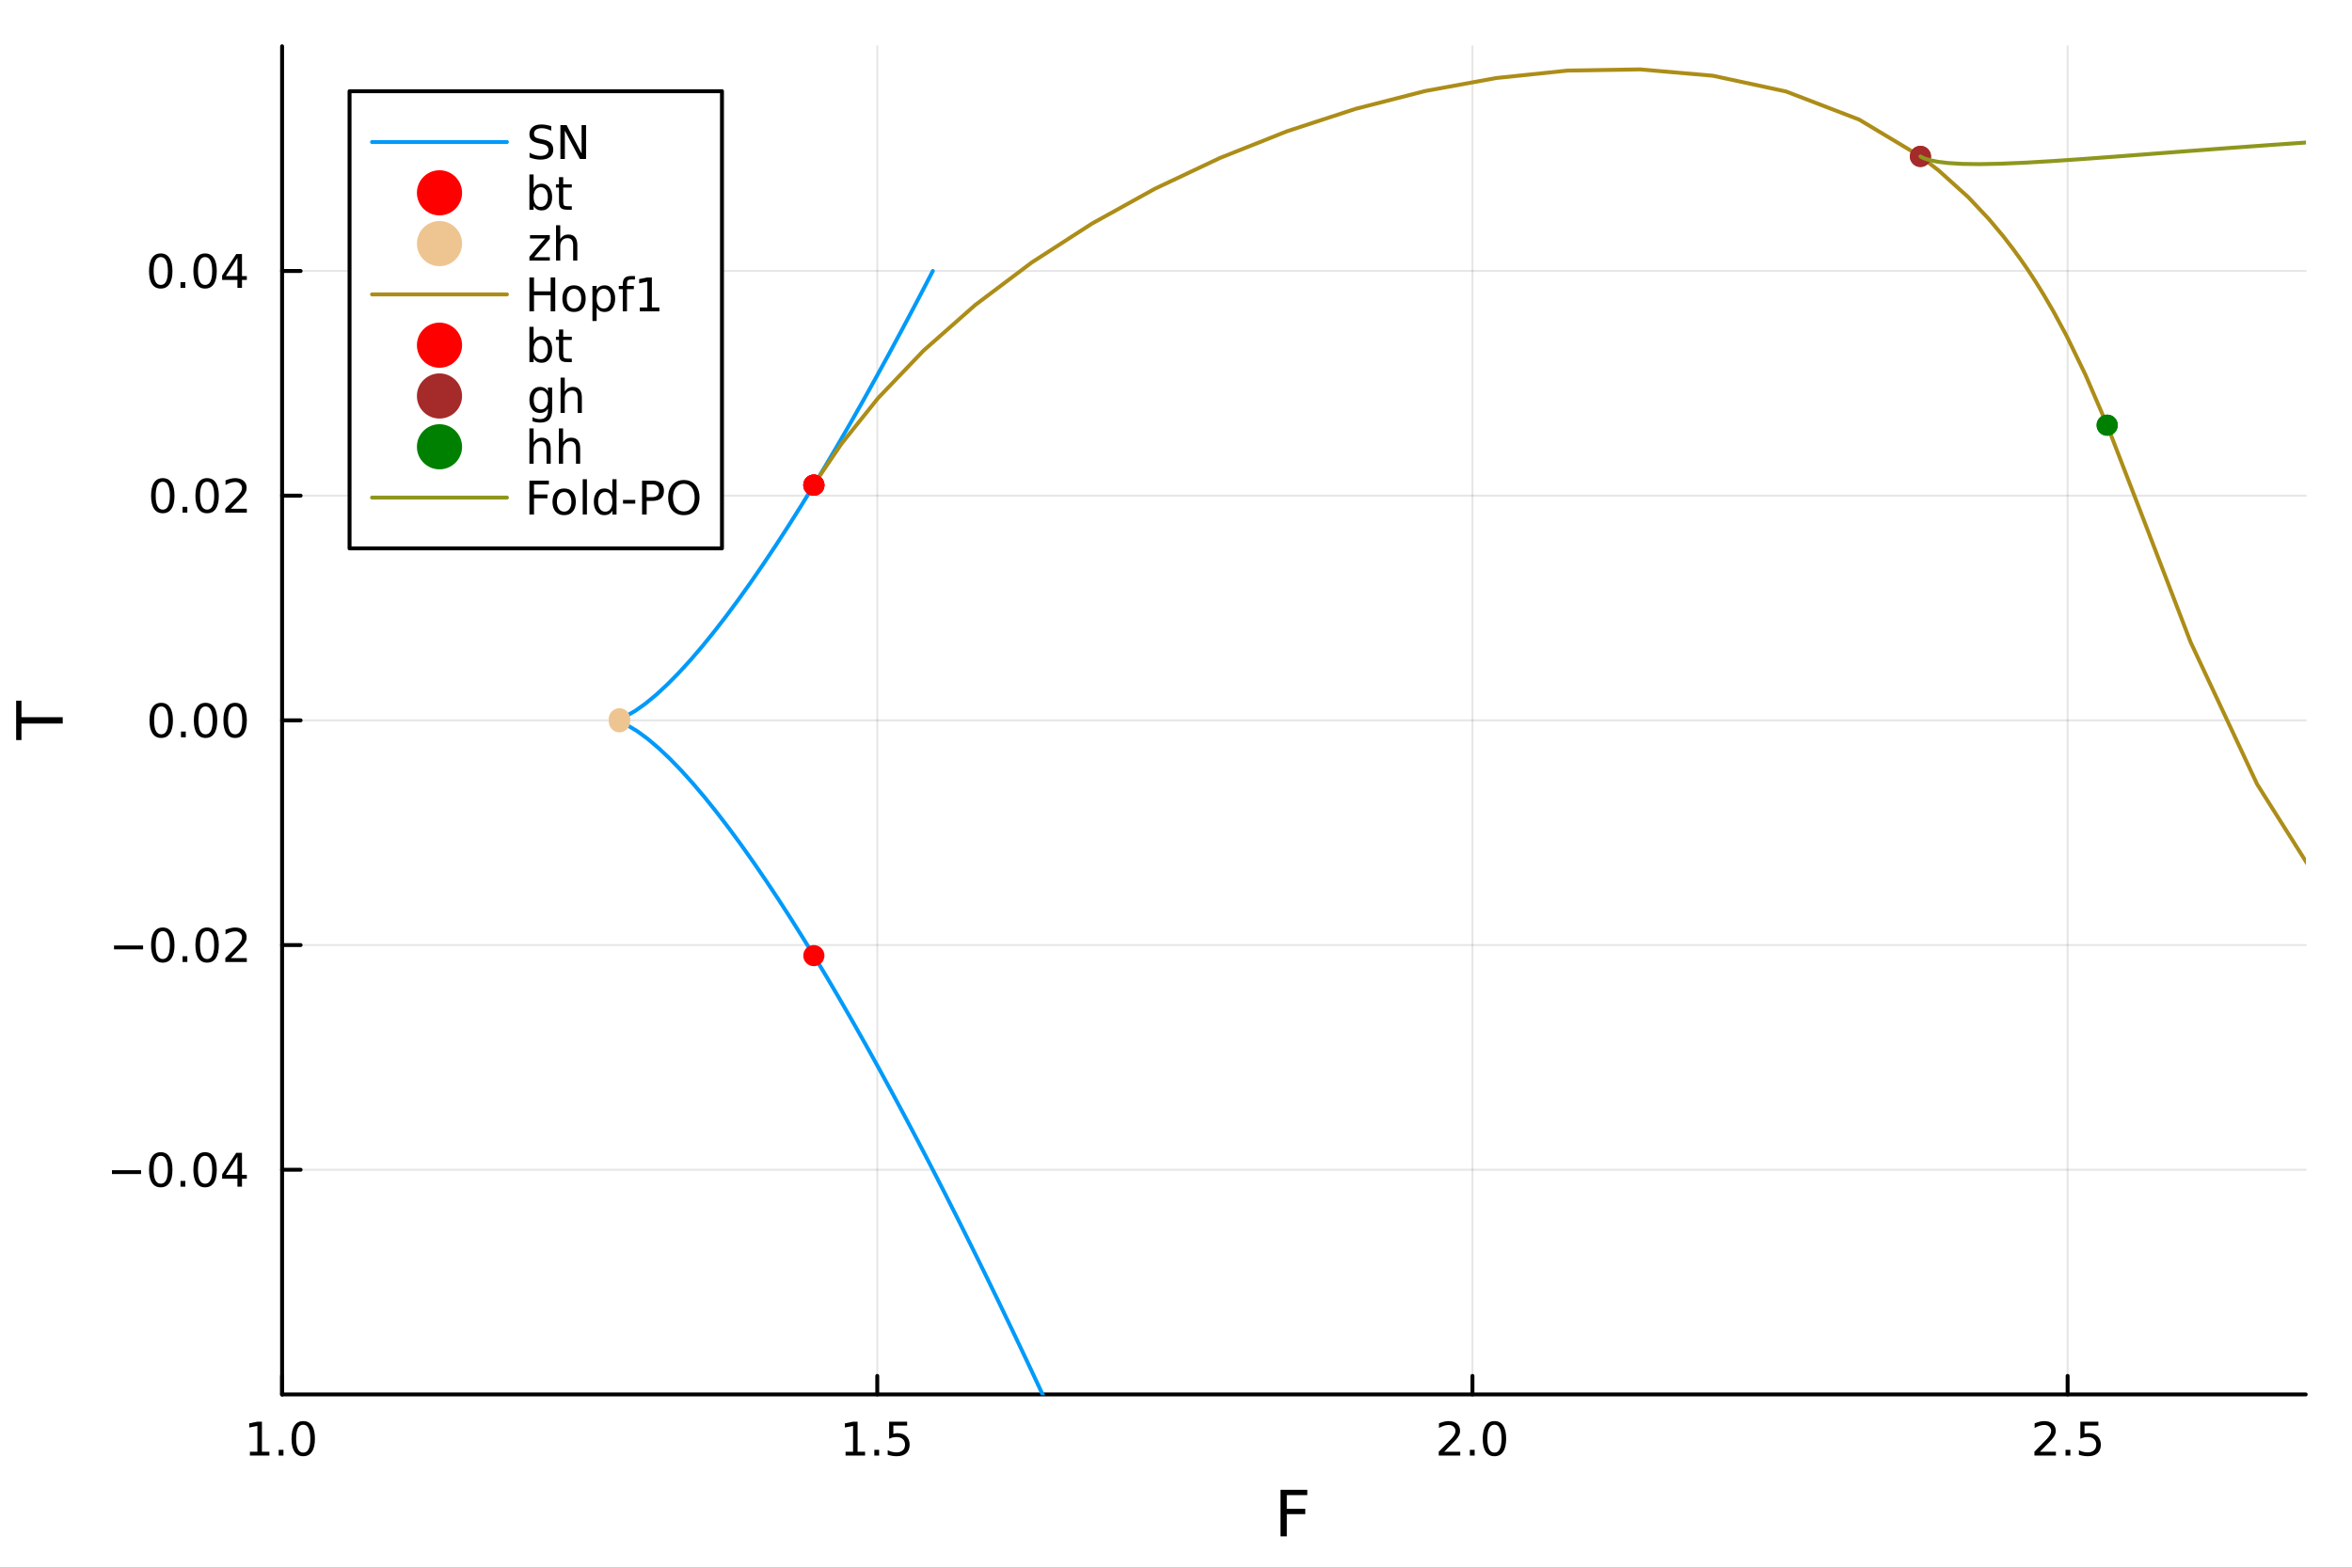 <?xml version="1.0" encoding="utf-8"?>
<svg xmlns="http://www.w3.org/2000/svg" xmlns:xlink="http://www.w3.org/1999/xlink" width="600" height="400" viewBox="0 0 2400 1600">
<rect x="0" y="0" width="2400" height="1600" fill="#333333" stroke="none"/>
<defs>
  <clipPath id="clip250">
    <rect x="0" y="0" width="2400" height="1600"/>
  </clipPath>
</defs>
<path clip-path="url(#clip250)" d="M0 1600 L2400 1600 L2400 0 L0 0  Z" fill="#ffffff" fill-rule="evenodd" fill-opacity="1"/>
<defs>
  <clipPath id="clip251">
    <rect x="480" y="0" width="1681" height="1600"/>
  </clipPath>
</defs>
<path clip-path="url(#clip250)" d="M287.852 1423.18 L2352.76 1423.18 L2352.76 47.244 L287.852 47.244  Z" fill="#ffffff" fill-rule="evenodd" fill-opacity="1"/>
<defs>
  <clipPath id="clip252">
    <rect x="287" y="47" width="2066" height="1377"/>
  </clipPath>
</defs>
<polyline clip-path="url(#clip252)" style="stroke:#000000; stroke-linecap:round; stroke-linejoin:round; stroke-width:2; stroke-opacity:0.1; fill:none" points="287.852,1423.18 287.852,47.244 "/>
<polyline clip-path="url(#clip252)" style="stroke:#000000; stroke-linecap:round; stroke-linejoin:round; stroke-width:2; stroke-opacity:0.1; fill:none" points="895.177,1423.18 895.177,47.244 "/>
<polyline clip-path="url(#clip252)" style="stroke:#000000; stroke-linecap:round; stroke-linejoin:round; stroke-width:2; stroke-opacity:0.1; fill:none" points="1502.5,1423.18 1502.5,47.244 "/>
<polyline clip-path="url(#clip252)" style="stroke:#000000; stroke-linecap:round; stroke-linejoin:round; stroke-width:2; stroke-opacity:0.1; fill:none" points="2109.83,1423.18 2109.83,47.244 "/>
<polyline clip-path="url(#clip252)" style="stroke:#000000; stroke-linecap:round; stroke-linejoin:round; stroke-width:2; stroke-opacity:0.1; fill:none" points="287.852,1193.86 2352.76,1193.86 "/>
<polyline clip-path="url(#clip252)" style="stroke:#000000; stroke-linecap:round; stroke-linejoin:round; stroke-width:2; stroke-opacity:0.1; fill:none" points="287.852,964.535 2352.76,964.535 "/>
<polyline clip-path="url(#clip252)" style="stroke:#000000; stroke-linecap:round; stroke-linejoin:round; stroke-width:2; stroke-opacity:0.1; fill:none" points="287.852,735.212 2352.76,735.212 "/>
<polyline clip-path="url(#clip252)" style="stroke:#000000; stroke-linecap:round; stroke-linejoin:round; stroke-width:2; stroke-opacity:0.1; fill:none" points="287.852,505.889 2352.76,505.889 "/>
<polyline clip-path="url(#clip252)" style="stroke:#000000; stroke-linecap:round; stroke-linejoin:round; stroke-width:2; stroke-opacity:0.1; fill:none" points="287.852,276.567 2352.76,276.567 "/>
<polyline clip-path="url(#clip250)" style="stroke:#000000; stroke-linecap:round; stroke-linejoin:round; stroke-width:4; stroke-opacity:1; fill:none" points="287.852,1423.18 2352.76,1423.18 "/>
<polyline clip-path="url(#clip250)" style="stroke:#000000; stroke-linecap:round; stroke-linejoin:round; stroke-width:4; stroke-opacity:1; fill:none" points="287.852,1423.18 287.852,1404.28 "/>
<polyline clip-path="url(#clip250)" style="stroke:#000000; stroke-linecap:round; stroke-linejoin:round; stroke-width:4; stroke-opacity:1; fill:none" points="895.177,1423.18 895.177,1404.28 "/>
<polyline clip-path="url(#clip250)" style="stroke:#000000; stroke-linecap:round; stroke-linejoin:round; stroke-width:4; stroke-opacity:1; fill:none" points="1502.5,1423.18 1502.5,1404.28 "/>
<polyline clip-path="url(#clip250)" style="stroke:#000000; stroke-linecap:round; stroke-linejoin:round; stroke-width:4; stroke-opacity:1; fill:none" points="2109.83,1423.18 2109.83,1404.28 "/>
<path clip-path="url(#clip250)" d="M255.005 1481.64 L262.644 1481.64 L262.644 1455.28 L254.334 1456.95 L254.334 1452.69 L262.598 1451.02 L267.273 1451.02 L267.273 1481.64 L274.912 1481.64 L274.912 1485.58 L255.005 1485.58 L255.005 1481.64 Z" fill="#000000" fill-rule="nonzero" fill-opacity="1" /><path clip-path="url(#clip250)" d="M284.357 1479.7 L289.241 1479.7 L289.241 1485.58 L284.357 1485.58 L284.357 1479.7 Z" fill="#000000" fill-rule="nonzero" fill-opacity="1" /><path clip-path="url(#clip250)" d="M309.426 1454.1 Q305.815 1454.1 303.986 1457.66 Q302.181 1461.2 302.181 1468.33 Q302.181 1475.44 303.986 1479.01 Q305.815 1482.55 309.426 1482.55 Q313.06 1482.55 314.866 1479.01 Q316.694 1475.44 316.694 1468.33 Q316.694 1461.2 314.866 1457.66 Q313.06 1454.1 309.426 1454.1 M309.426 1450.39 Q315.236 1450.39 318.292 1455 Q321.37 1459.58 321.37 1468.33 Q321.37 1477.06 318.292 1481.67 Q315.236 1486.25 309.426 1486.25 Q303.616 1486.25 300.537 1481.67 Q297.482 1477.06 297.482 1468.33 Q297.482 1459.58 300.537 1455 Q303.616 1450.39 309.426 1450.39 Z" fill="#000000" fill-rule="nonzero" fill-opacity="1" /><path clip-path="url(#clip250)" d="M862.827 1481.64 L870.466 1481.64 L870.466 1455.28 L862.156 1456.95 L862.156 1452.69 L870.42 1451.02 L875.096 1451.02 L875.096 1481.64 L882.735 1481.64 L882.735 1485.58 L862.827 1485.58 L862.827 1481.64 Z" fill="#000000" fill-rule="nonzero" fill-opacity="1" /><path clip-path="url(#clip250)" d="M892.179 1479.7 L897.063 1479.7 L897.063 1485.58 L892.179 1485.58 L892.179 1479.7 Z" fill="#000000" fill-rule="nonzero" fill-opacity="1" /><path clip-path="url(#clip250)" d="M907.295 1451.02 L925.651 1451.02 L925.651 1454.96 L911.577 1454.96 L911.577 1463.43 Q912.596 1463.08 913.614 1462.92 Q914.633 1462.73 915.651 1462.73 Q921.438 1462.73 924.818 1465.9 Q928.197 1469.08 928.197 1474.49 Q928.197 1480.07 924.725 1483.17 Q921.253 1486.25 914.934 1486.25 Q912.758 1486.25 910.489 1485.88 Q908.244 1485.51 905.836 1484.77 L905.836 1480.07 Q907.92 1481.2 910.142 1481.76 Q912.364 1482.32 914.841 1482.32 Q918.846 1482.32 921.183 1480.21 Q923.521 1478.1 923.521 1474.49 Q923.521 1470.88 921.183 1468.77 Q918.846 1466.67 914.841 1466.67 Q912.966 1466.67 911.091 1467.08 Q909.239 1467.5 907.295 1468.38 L907.295 1451.02 Z" fill="#000000" fill-rule="nonzero" fill-opacity="1" /><path clip-path="url(#clip250)" d="M1473.74 1481.64 L1490.06 1481.64 L1490.06 1485.58 L1468.11 1485.58 L1468.11 1481.64 Q1470.78 1478.89 1475.36 1474.26 Q1479.97 1469.61 1481.15 1468.27 Q1483.39 1465.74 1484.27 1464.01 Q1485.18 1462.25 1485.18 1460.56 Q1485.18 1457.8 1483.23 1456.07 Q1481.31 1454.33 1478.21 1454.33 Q1476.01 1454.33 1473.55 1455.09 Q1471.12 1455.86 1468.35 1457.41 L1468.35 1452.69 Q1471.17 1451.55 1473.62 1450.97 Q1476.08 1450.39 1478.11 1450.39 Q1483.49 1450.39 1486.68 1453.08 Q1489.87 1455.77 1489.87 1460.26 Q1489.87 1462.39 1489.06 1464.31 Q1488.28 1466.2 1486.17 1468.8 Q1485.59 1469.47 1482.49 1472.69 Q1479.39 1475.88 1473.74 1481.64 Z" fill="#000000" fill-rule="nonzero" fill-opacity="1" /><path clip-path="url(#clip250)" d="M1499.87 1479.7 L1504.76 1479.7 L1504.76 1485.58 L1499.87 1485.58 L1499.87 1479.7 Z" fill="#000000" fill-rule="nonzero" fill-opacity="1" /><path clip-path="url(#clip250)" d="M1524.94 1454.1 Q1521.33 1454.1 1519.5 1457.66 Q1517.7 1461.2 1517.7 1468.33 Q1517.7 1475.44 1519.5 1479.01 Q1521.33 1482.55 1524.94 1482.55 Q1528.58 1482.55 1530.38 1479.01 Q1532.21 1475.44 1532.21 1468.33 Q1532.21 1461.2 1530.38 1457.66 Q1528.58 1454.1 1524.94 1454.1 M1524.94 1450.39 Q1530.75 1450.39 1533.81 1455 Q1536.89 1459.58 1536.89 1468.33 Q1536.89 1477.06 1533.81 1481.67 Q1530.75 1486.25 1524.94 1486.25 Q1519.13 1486.25 1516.05 1481.67 Q1513 1477.06 1513 1468.33 Q1513 1459.58 1516.05 1455 Q1519.13 1450.39 1524.94 1450.39 Z" fill="#000000" fill-rule="nonzero" fill-opacity="1" /><path clip-path="url(#clip250)" d="M2081.56 1481.64 L2097.88 1481.64 L2097.88 1485.58 L2075.94 1485.58 L2075.94 1481.64 Q2078.6 1478.89 2083.18 1474.26 Q2087.79 1469.61 2088.97 1468.27 Q2091.22 1465.74 2092.09 1464.01 Q2093 1462.25 2093 1460.56 Q2093 1457.8 2091.05 1456.07 Q2089.13 1454.33 2086.03 1454.33 Q2083.83 1454.33 2081.38 1455.09 Q2078.95 1455.86 2076.17 1457.41 L2076.17 1452.69 Q2078.99 1451.55 2081.45 1450.97 Q2083.9 1450.39 2085.94 1450.39 Q2091.31 1450.39 2094.5 1453.08 Q2097.7 1455.77 2097.7 1460.26 Q2097.7 1462.39 2096.89 1464.31 Q2096.1 1466.2 2093.99 1468.8 Q2093.41 1469.47 2090.31 1472.69 Q2087.21 1475.88 2081.56 1481.64 Z" fill="#000000" fill-rule="nonzero" fill-opacity="1" /><path clip-path="url(#clip250)" d="M2107.7 1479.7 L2112.58 1479.7 L2112.58 1485.58 L2107.7 1485.58 L2107.7 1479.7 Z" fill="#000000" fill-rule="nonzero" fill-opacity="1" /><path clip-path="url(#clip250)" d="M2122.81 1451.02 L2141.17 1451.02 L2141.17 1454.96 L2127.09 1454.96 L2127.09 1463.43 Q2128.11 1463.08 2129.13 1462.92 Q2130.15 1462.73 2131.17 1462.73 Q2136.96 1462.73 2140.34 1465.9 Q2143.71 1469.08 2143.71 1474.49 Q2143.71 1480.07 2140.24 1483.17 Q2136.77 1486.25 2130.45 1486.25 Q2128.28 1486.25 2126.01 1485.88 Q2123.76 1485.51 2121.35 1484.77 L2121.35 1480.07 Q2123.44 1481.2 2125.66 1481.76 Q2127.88 1482.32 2130.36 1482.32 Q2134.36 1482.32 2136.7 1480.21 Q2139.04 1478.1 2139.04 1474.49 Q2139.04 1470.88 2136.7 1468.77 Q2134.36 1466.67 2130.36 1466.67 Q2128.48 1466.67 2126.61 1467.08 Q2124.76 1467.5 2122.81 1468.38 L2122.81 1451.02 Z" fill="#000000" fill-rule="nonzero" fill-opacity="1" /><path clip-path="url(#clip250)" d="M1306.65 1520.52 L1333.96 1520.52 L1333.96 1525.93 L1313.08 1525.93 L1313.08 1539.94 L1331.92 1539.94 L1331.92 1545.35 L1313.08 1545.35 L1313.08 1568.04 L1306.65 1568.04 L1306.65 1520.52 Z" fill="#000000" fill-rule="nonzero" fill-opacity="1" /><polyline clip-path="url(#clip250)" style="stroke:#000000; stroke-linecap:round; stroke-linejoin:round; stroke-width:4; stroke-opacity:1; fill:none" points="287.852,1423.18 287.852,47.244 "/>
<polyline clip-path="url(#clip250)" style="stroke:#000000; stroke-linecap:round; stroke-linejoin:round; stroke-width:4; stroke-opacity:1; fill:none" points="287.852,1193.86 306.75,1193.86 "/>
<polyline clip-path="url(#clip250)" style="stroke:#000000; stroke-linecap:round; stroke-linejoin:round; stroke-width:4; stroke-opacity:1; fill:none" points="287.852,964.535 306.75,964.535 "/>
<polyline clip-path="url(#clip250)" style="stroke:#000000; stroke-linecap:round; stroke-linejoin:round; stroke-width:4; stroke-opacity:1; fill:none" points="287.852,735.212 306.75,735.212 "/>
<polyline clip-path="url(#clip250)" style="stroke:#000000; stroke-linecap:round; stroke-linejoin:round; stroke-width:4; stroke-opacity:1; fill:none" points="287.852,505.889 306.75,505.889 "/>
<polyline clip-path="url(#clip250)" style="stroke:#000000; stroke-linecap:round; stroke-linejoin:round; stroke-width:4; stroke-opacity:1; fill:none" points="287.852,276.567 306.75,276.567 "/>
<path clip-path="url(#clip250)" d="M114.26 1194.31 L143.936 1194.31 L143.936 1198.24 L114.26 1198.24 L114.26 1194.31 Z" fill="#000000" fill-rule="nonzero" fill-opacity="1" /><path clip-path="url(#clip250)" d="M164.028 1179.66 Q160.417 1179.66 158.589 1183.22 Q156.783 1186.76 156.783 1193.89 Q156.783 1201 158.589 1204.56 Q160.417 1208.1 164.028 1208.1 Q167.663 1208.1 169.468 1204.56 Q171.297 1201 171.297 1193.89 Q171.297 1186.76 169.468 1183.22 Q167.663 1179.66 164.028 1179.66 M164.028 1175.95 Q169.839 1175.95 172.894 1180.56 Q175.973 1185.14 175.973 1193.89 Q175.973 1202.62 172.894 1207.23 Q169.839 1211.81 164.028 1211.81 Q158.218 1211.81 155.14 1207.23 Q152.084 1202.62 152.084 1193.89 Q152.084 1185.14 155.14 1180.56 Q158.218 1175.95 164.028 1175.95 Z" fill="#000000" fill-rule="nonzero" fill-opacity="1" /><path clip-path="url(#clip250)" d="M184.19 1205.26 L189.075 1205.26 L189.075 1211.14 L184.19 1211.14 L184.19 1205.26 Z" fill="#000000" fill-rule="nonzero" fill-opacity="1" /><path clip-path="url(#clip250)" d="M209.26 1179.66 Q205.649 1179.66 203.82 1183.22 Q202.014 1186.76 202.014 1193.89 Q202.014 1201 203.82 1204.56 Q205.649 1208.1 209.26 1208.1 Q212.894 1208.1 214.699 1204.56 Q216.528 1201 216.528 1193.89 Q216.528 1186.76 214.699 1183.22 Q212.894 1179.66 209.26 1179.66 M209.26 1175.95 Q215.07 1175.95 218.125 1180.56 Q221.204 1185.14 221.204 1193.89 Q221.204 1202.62 218.125 1207.23 Q215.07 1211.81 209.26 1211.81 Q203.449 1211.81 200.371 1207.23 Q197.315 1202.62 197.315 1193.89 Q197.315 1185.14 200.371 1180.56 Q203.449 1175.95 209.26 1175.95 Z" fill="#000000" fill-rule="nonzero" fill-opacity="1" /><path clip-path="url(#clip250)" d="M242.269 1180.65 L230.463 1199.1 L242.269 1199.1 L242.269 1180.65 M241.042 1176.58 L246.921 1176.58 L246.921 1199.1 L251.852 1199.1 L251.852 1202.99 L246.921 1202.99 L246.921 1211.14 L242.269 1211.14 L242.269 1202.99 L226.667 1202.99 L226.667 1198.48 L241.042 1176.58 Z" fill="#000000" fill-rule="nonzero" fill-opacity="1" /><path clip-path="url(#clip250)" d="M116.343 964.986 L146.019 964.986 L146.019 968.921 L116.343 968.921 L116.343 964.986 Z" fill="#000000" fill-rule="nonzero" fill-opacity="1" /><path clip-path="url(#clip250)" d="M166.112 950.333 Q162.501 950.333 160.672 953.898 Q158.866 957.44 158.866 964.569 Q158.866 971.676 160.672 975.241 Q162.501 978.782 166.112 978.782 Q169.746 978.782 171.552 975.241 Q173.38 971.676 173.38 964.569 Q173.38 957.44 171.552 953.898 Q169.746 950.333 166.112 950.333 M166.112 946.63 Q171.922 946.63 174.977 951.236 Q178.056 955.819 178.056 964.569 Q178.056 973.296 174.977 977.903 Q171.922 982.486 166.112 982.486 Q160.302 982.486 157.223 977.903 Q154.167 973.296 154.167 964.569 Q154.167 955.819 157.223 951.236 Q160.302 946.63 166.112 946.63 Z" fill="#000000" fill-rule="nonzero" fill-opacity="1" /><path clip-path="url(#clip250)" d="M186.274 975.935 L191.158 975.935 L191.158 981.815 L186.274 981.815 L186.274 975.935 Z" fill="#000000" fill-rule="nonzero" fill-opacity="1" /><path clip-path="url(#clip250)" d="M211.343 950.333 Q207.732 950.333 205.903 953.898 Q204.098 957.44 204.098 964.569 Q204.098 971.676 205.903 975.241 Q207.732 978.782 211.343 978.782 Q214.977 978.782 216.783 975.241 Q218.611 971.676 218.611 964.569 Q218.611 957.44 216.783 953.898 Q214.977 950.333 211.343 950.333 M211.343 946.63 Q217.153 946.63 220.209 951.236 Q223.287 955.819 223.287 964.569 Q223.287 973.296 220.209 977.903 Q217.153 982.486 211.343 982.486 Q205.533 982.486 202.454 977.903 Q199.399 973.296 199.399 964.569 Q199.399 955.819 202.454 951.236 Q205.533 946.63 211.343 946.63 Z" fill="#000000" fill-rule="nonzero" fill-opacity="1" /><path clip-path="url(#clip250)" d="M235.533 977.879 L251.852 977.879 L251.852 981.815 L229.908 981.815 L229.908 977.879 Q232.57 975.125 237.153 970.495 Q241.759 965.842 242.94 964.5 Q245.185 961.977 246.065 960.241 Q246.968 958.481 246.968 956.792 Q246.968 954.037 245.023 952.301 Q243.102 950.565 240 950.565 Q237.801 950.565 235.347 951.329 Q232.917 952.093 230.139 953.643 L230.139 948.921 Q232.963 947.787 235.417 947.208 Q237.871 946.63 239.908 946.63 Q245.278 946.63 248.472 949.315 Q251.667 952 251.667 956.491 Q251.667 958.62 250.857 960.542 Q250.07 962.44 247.963 965.032 Q247.384 965.704 244.283 968.921 Q241.181 972.116 235.533 977.879 Z" fill="#000000" fill-rule="nonzero" fill-opacity="1" /><path clip-path="url(#clip250)" d="M164.515 721.011 Q160.903 721.011 159.075 724.575 Q157.269 728.117 157.269 735.247 Q157.269 742.353 159.075 745.918 Q160.903 749.46 164.515 749.46 Q168.149 749.46 169.954 745.918 Q171.783 742.353 171.783 735.247 Q171.783 728.117 169.954 724.575 Q168.149 721.011 164.515 721.011 M164.515 717.307 Q170.325 717.307 173.38 721.913 Q176.459 726.497 176.459 735.247 Q176.459 743.973 173.38 748.58 Q170.325 753.163 164.515 753.163 Q158.704 753.163 155.626 748.58 Q152.57 743.973 152.57 735.247 Q152.57 726.497 155.626 721.913 Q158.704 717.307 164.515 717.307 Z" fill="#000000" fill-rule="nonzero" fill-opacity="1" /><path clip-path="url(#clip250)" d="M184.676 746.612 L189.561 746.612 L189.561 752.492 L184.676 752.492 L184.676 746.612 Z" fill="#000000" fill-rule="nonzero" fill-opacity="1" /><path clip-path="url(#clip250)" d="M209.746 721.011 Q206.135 721.011 204.306 724.575 Q202.5 728.117 202.5 735.247 Q202.5 742.353 204.306 745.918 Q206.135 749.46 209.746 749.46 Q213.38 749.46 215.186 745.918 Q217.014 742.353 217.014 735.247 Q217.014 728.117 215.186 724.575 Q213.38 721.011 209.746 721.011 M209.746 717.307 Q215.556 717.307 218.611 721.913 Q221.69 726.497 221.69 735.247 Q221.69 743.973 218.611 748.58 Q215.556 753.163 209.746 753.163 Q203.936 753.163 200.857 748.58 Q197.801 743.973 197.801 735.247 Q197.801 726.497 200.857 721.913 Q203.936 717.307 209.746 717.307 Z" fill="#000000" fill-rule="nonzero" fill-opacity="1" /><path clip-path="url(#clip250)" d="M239.908 721.011 Q236.297 721.011 234.468 724.575 Q232.662 728.117 232.662 735.247 Q232.662 742.353 234.468 745.918 Q236.297 749.46 239.908 749.46 Q243.542 749.46 245.347 745.918 Q247.176 742.353 247.176 735.247 Q247.176 728.117 245.347 724.575 Q243.542 721.011 239.908 721.011 M239.908 717.307 Q245.718 717.307 248.773 721.913 Q251.852 726.497 251.852 735.247 Q251.852 743.973 248.773 748.58 Q245.718 753.163 239.908 753.163 Q234.097 753.163 231.019 748.58 Q227.963 743.973 227.963 735.247 Q227.963 726.497 231.019 721.913 Q234.097 717.307 239.908 717.307 Z" fill="#000000" fill-rule="nonzero" fill-opacity="1" /><path clip-path="url(#clip250)" d="M166.112 491.688 Q162.501 491.688 160.672 495.253 Q158.866 498.794 158.866 505.924 Q158.866 513.031 160.672 516.595 Q162.501 520.137 166.112 520.137 Q169.746 520.137 171.552 516.595 Q173.38 513.031 173.38 505.924 Q173.38 498.794 171.552 495.253 Q169.746 491.688 166.112 491.688 M166.112 487.984 Q171.922 487.984 174.977 492.591 Q178.056 497.174 178.056 505.924 Q178.056 514.651 174.977 519.257 Q171.922 523.841 166.112 523.841 Q160.302 523.841 157.223 519.257 Q154.167 514.651 154.167 505.924 Q154.167 497.174 157.223 492.591 Q160.302 487.984 166.112 487.984 Z" fill="#000000" fill-rule="nonzero" fill-opacity="1" /><path clip-path="url(#clip250)" d="M186.274 517.29 L191.158 517.29 L191.158 523.169 L186.274 523.169 L186.274 517.29 Z" fill="#000000" fill-rule="nonzero" fill-opacity="1" /><path clip-path="url(#clip250)" d="M211.343 491.688 Q207.732 491.688 205.903 495.253 Q204.098 498.794 204.098 505.924 Q204.098 513.031 205.903 516.595 Q207.732 520.137 211.343 520.137 Q214.977 520.137 216.783 516.595 Q218.611 513.031 218.611 505.924 Q218.611 498.794 216.783 495.253 Q214.977 491.688 211.343 491.688 M211.343 487.984 Q217.153 487.984 220.209 492.591 Q223.287 497.174 223.287 505.924 Q223.287 514.651 220.209 519.257 Q217.153 523.841 211.343 523.841 Q205.533 523.841 202.454 519.257 Q199.399 514.651 199.399 505.924 Q199.399 497.174 202.454 492.591 Q205.533 487.984 211.343 487.984 Z" fill="#000000" fill-rule="nonzero" fill-opacity="1" /><path clip-path="url(#clip250)" d="M235.533 519.234 L251.852 519.234 L251.852 523.169 L229.908 523.169 L229.908 519.234 Q232.57 516.48 237.153 511.85 Q241.759 507.197 242.94 505.855 Q245.185 503.331 246.065 501.595 Q246.968 499.836 246.968 498.146 Q246.968 495.392 245.023 493.656 Q243.102 491.92 240 491.92 Q237.801 491.92 235.347 492.683 Q232.917 493.447 230.139 494.998 L230.139 490.276 Q232.963 489.142 235.417 488.563 Q237.871 487.984 239.908 487.984 Q245.278 487.984 248.472 490.67 Q251.667 493.355 251.667 497.845 Q251.667 499.975 250.857 501.896 Q250.07 503.794 247.963 506.387 Q247.384 507.058 244.283 510.276 Q241.181 513.47 235.533 519.234 Z" fill="#000000" fill-rule="nonzero" fill-opacity="1" /><path clip-path="url(#clip250)" d="M164.028 262.365 Q160.417 262.365 158.589 265.93 Q156.783 269.472 156.783 276.601 Q156.783 283.708 158.589 287.273 Q160.417 290.814 164.028 290.814 Q167.663 290.814 169.468 287.273 Q171.297 283.708 171.297 276.601 Q171.297 269.472 169.468 265.93 Q167.663 262.365 164.028 262.365 M164.028 258.662 Q169.839 258.662 172.894 263.268 Q175.973 267.851 175.973 276.601 Q175.973 285.328 172.894 289.935 Q169.839 294.518 164.028 294.518 Q158.218 294.518 155.14 289.935 Q152.084 285.328 152.084 276.601 Q152.084 267.851 155.14 263.268 Q158.218 258.662 164.028 258.662 Z" fill="#000000" fill-rule="nonzero" fill-opacity="1" /><path clip-path="url(#clip250)" d="M184.19 287.967 L189.075 287.967 L189.075 293.847 L184.19 293.847 L184.19 287.967 Z" fill="#000000" fill-rule="nonzero" fill-opacity="1" /><path clip-path="url(#clip250)" d="M209.26 262.365 Q205.649 262.365 203.82 265.93 Q202.014 269.472 202.014 276.601 Q202.014 283.708 203.82 287.273 Q205.649 290.814 209.26 290.814 Q212.894 290.814 214.699 287.273 Q216.528 283.708 216.528 276.601 Q216.528 269.472 214.699 265.93 Q212.894 262.365 209.26 262.365 M209.26 258.662 Q215.07 258.662 218.125 263.268 Q221.204 267.851 221.204 276.601 Q221.204 285.328 218.125 289.935 Q215.07 294.518 209.26 294.518 Q203.449 294.518 200.371 289.935 Q197.315 285.328 197.315 276.601 Q197.315 267.851 200.371 263.268 Q203.449 258.662 209.26 258.662 Z" fill="#000000" fill-rule="nonzero" fill-opacity="1" /><path clip-path="url(#clip250)" d="M242.269 263.361 L230.463 281.81 L242.269 281.81 L242.269 263.361 M241.042 259.287 L246.921 259.287 L246.921 281.81 L251.852 281.81 L251.852 285.699 L246.921 285.699 L246.921 293.847 L242.269 293.847 L242.269 285.699 L226.667 285.699 L226.667 281.185 L241.042 259.287 Z" fill="#000000" fill-rule="nonzero" fill-opacity="1" /><path clip-path="url(#clip250)" d="M16.484 755.312 L16.484 715.112 L21.895 715.112 L21.895 731.981 L64.004 731.981 L64.004 738.443 L21.895 738.443 L21.895 755.312 L16.484 755.312 Z" fill="#000000" fill-rule="nonzero" fill-opacity="1" /><polyline clip-path="url(#clip252)" style="stroke:#009af9; stroke-linecap:round; stroke-linejoin:round; stroke-width:4; stroke-opacity:1; fill:none" points="951.838,276.567 949.134,281.804 945.286,289.228 939.816,299.732 932.039,314.554 920.992,335.386 907.562,360.344 894.174,384.814 880.83,408.778 867.535,432.215 854.293,455.106 841.109,477.428 830.456,495.11 817.393,516.335 804.404,536.919 791.497,556.828 778.68,576.03 765.963,594.486 753.355,612.157 740.869,628.997 728.519,644.953 716.321,659.968 704.298,673.975 692.475,686.896 680.888,698.638 669.591,709.086 658.662,718.099 648.243,725.488 638.613,730.999 632.107,733.761 626.492,735.166 628.043,735.511 632.107,736.663 640.648,740.465 650.57,746.471 661.149,754.271 672.182,763.639 683.557,774.404 695.204,786.431 707.079,799.614 719.146,813.863 731.381,829.104 743.765,845.271 756.281,862.309 768.915,880.167 781.657,898.801 794.496,918.171 807.422,938.241 820.429,958.977 830.456,975.315 843.588,997.156 856.783,1019.59 870.035,1042.58 883.34,1066.12 896.693,1090.18 910.089,1114.75 923.526,1139.79 937,1165.31 950.508,1191.28 964.046,1217.69 977.613,1244.52 991.205,1271.76 1004.82,1299.4 1018.46,1327.43 1032.11,1355.83 1045.79,1384.6 1059.47,1413.72 1073.18,1443.2 1086.89,1473 1100.62,1503.14 1114.35,1533.6 1128.1,1564.38 1141.85,1595.46 1155.61,1626.84 1169.37,1658.51 1183.14,1690.47 1196.91,1722.71 1210.68,1755.23 1224.45,1788.01 1238.23,1821.06 1252,1854.36 1263.28,1881.83 "/>
<circle clip-path="url(#clip252)" cx="830.456" cy="495.11" r="10.8" fill="#ff0000" fill-rule="evenodd" fill-opacity="1" stroke="none"/>
<circle clip-path="url(#clip252)" cx="632.107" cy="733.761" r="10.8" fill="#eec591" fill-rule="evenodd" fill-opacity="1" stroke="none"/>
<circle clip-path="url(#clip252)" cx="632.107" cy="736.663" r="10.8" fill="#eec591" fill-rule="evenodd" fill-opacity="1" stroke="none"/>
<circle clip-path="url(#clip252)" cx="830.456" cy="975.315" r="10.8" fill="#ff0000" fill-rule="evenodd" fill-opacity="1" stroke="none"/>
<circle clip-path="url(#clip252)" cx="830.456" cy="495.11" r="10.8" fill="#ff0000" fill-rule="evenodd" fill-opacity="1" stroke="none"/>
<circle clip-path="url(#clip252)" cx="632.107" cy="733.761" r="10.8" fill="#eec591" fill-rule="evenodd" fill-opacity="1" stroke="none"/>
<polyline clip-path="url(#clip252)" style="stroke:#ac8d18; stroke-linecap:round; stroke-linejoin:round; stroke-width:4; stroke-opacity:1; fill:none" points="830.456,495.109 834.906,487.912 858.709,452.839 896.053,406.237 942.42,357.793 995.252,311.18 1052.9,267.805 1114.24,228.218 1178.46,192.637 1244.98,161.174 1313.37,133.937 1383.27,111.084 1454.43,92.862 1526.64,79.654 1599.71,72.025 1673.48,70.817 1747.79,77.284 1822.45,93.353 1897.18,122.093 1959.65,159.641 1978.16,173.925 2008.52,201.301 2029.6,223.724 2044.25,241.246 2054.45,254.499 2061.56,264.298 2066.53,271.43 2070.01,276.567 2073.48,281.807 2078.39,289.448 2085.33,300.697 2095.12,317.475 2108.83,342.921 2127.9,382.249 2150.18,433.952 2185.6,525.754 2235.31,655.4 2303.15,800.294 2377.06,917.522 2454.24,1011.06 2533.18,1087.52 2613.21,1151.66 2693.93,1206.55 2775.15,1254.27 2856.72,1296.25 2938.56,1333.5 3020.61,1366.8 3102.83,1396.74 3185.19,1423.78 3267.66,1448.31 3350.24,1470.62 3432.9,1490.99 3515.64,1509.62 3598.44,1526.71 3681.31,1542.42 3764.23,1556.89 3847.19,1570.23 3930.21,1582.58 4013.26,1594.01 4096.35,1604.62 4179.47,1614.49 4262.63,1623.68 4345.82,1632.26 4429.03,1640.28 4512.28,1647.8 4595.54,1654.86 4678.83,1661.51 4762.14,1667.78 4845.47,1673.7 4928.83,1679.32 5012.2,1684.64 5095.58,1689.71 5178.99,1694.55 5262.41,1699.17 5345.84,1703.59 5429.29,1707.84 5512.76,1711.93 5596.23,1715.87 5679.72,1719.68 5763.23,1723.36 5846.74,1726.94 5930.26,1730.41 6013.8,1733.8 6097.35,1737.1 6180.9,1740.32 6264.47,1743.48 6348.04,1746.57 6431.63,1749.61 6515.22,1752.59 6598.82,1755.52 6682.43,1758.42 6766.05,1761.27 6849.68,1764.09 6933.31,1766.88 7016.95,1769.63 7100.6,1772.36 7184.25,1775.07 7267.91,1777.75 7351.58,1780.41 7435.25,1783.06 7518.93,1785.69 7602.62,1788.3 7686.31,1790.9 7770,1793.48 7853.7,1796.06 7937.41,1798.62 8021.12,1801.18 8104.84,1803.73 8188.56,1806.27 8272.29,1808.8 8356.02,1811.32 8439.76,1813.84 8523.5,1816.36 8607.25,1818.87 8691,1821.37 8774.75,1823.87 8858.51,1826.37 8942.27,1828.86 9026.04,1831.36 9109.81,1833.84 9193.58,1836.33 9277.36,1838.81 9361.14,1841.29 9444.92,1843.77 9528.71,1846.25 9612.5,1848.72 9696.3,1851.19 9780.1,1853.66 9863.9,1856.13 9947.7,1858.6 10031.5,1861.07 10115.3,1863.53 10199.1,1866 10283,1868.46 10366.8,1870.92 10450.6,1873.38 10534.4,1875.84 10618.2,1878.29 10702.1,1880.75 10785.9,1883.2 10869.7,1885.66 10953.6,1888.11 11037.4,1890.56 11121.3,1893.01 11205.1,1895.46 11289,1897.9 11372.8,1900.35 11456.7,1902.79 11540.5,1905.23 11624.4,1907.68 11708.2,1910.12 11792.1,1912.55 11876,1914.99 11959.8,1917.42 12043.7,1919.86 12127.6,1922.29 12211.5,1924.72 12295.3,1927.15 12379.2,1929.58 12463.1,1932 12547,1934.42 12630.8,1936.85 12714.7,1939.27 12798.6,1941.68 12882.5,1944.1 12966.4,1946.51 13050.3,1948.93 13134.2,1951.34 13218.1,1953.74 13302,1956.15 13385.9,1958.56 13469.8,1960.96 13553.7,1963.36 13637.6,1965.76 13721.5,1968.15 13805.4,1970.55 13889.3,1972.94 13973.2,1975.33 14057.1,1977.72 14141,1980.1 14224.9,1982.48 14308.9,1984.87 14392.8,1987.24 14476.7,1989.62 14560.6,1991.99 14644.5,1994.37 14728.5,1996.74 14812.4,1999.1 14896.3,2001.47 14980.2,2003.83 15064.2,2006.19 15148.1,2008.55 15232,2010.9 15315.9,2013.25 15399.9,2015.6 15483.8,2017.95 15567.7,2020.3 15651.7,2022.64 15735.6,2024.98 15819.6,2027.32 15903.5,2029.65 15987.4,2031.99 16071.4,2034.32 16155.3,2036.64 16239.3,2038.97 16323.2,2041.29 16407.2,2043.61 16491.1,2045.93 16575.1,2048.24 16659,2050.56 16743,2052.87 16826.9,2055.17 16910.9,2057.48 16994.8,2059.78 17078.8,2062.08 17162.7,2064.37 17246.7,2066.67 17330.7,2068.96 17414.6,2071.25 17498.6,2073.53 17582.5,2075.82 17666.5,2078.1 17750.5,2080.38 17834.4,2082.65 17918.4,2084.92 18002.4,2087.19 18086.3,2089.46 18170.3,2091.73 "/>
<circle clip-path="url(#clip252)" cx="830.456" cy="495.109" r="10.8" fill="#ff0000" fill-rule="evenodd" fill-opacity="1" stroke="none"/>
<circle clip-path="url(#clip252)" cx="1959.65" cy="159.641" r="10.8" fill="#a52a2a" fill-rule="evenodd" fill-opacity="1" stroke="none"/>
<circle clip-path="url(#clip252)" cx="2150.18" cy="433.952" r="10.8" fill="#008000" fill-rule="evenodd" fill-opacity="1" stroke="none"/>
<circle clip-path="url(#clip252)" cx="830.456" cy="495.109" r="10.8" fill="#ff0000" fill-rule="evenodd" fill-opacity="1" stroke="none"/>
<circle clip-path="url(#clip252)" cx="1959.65" cy="159.641" r="10.8" fill="#a52a2a" fill-rule="evenodd" fill-opacity="1" stroke="none"/>
<circle clip-path="url(#clip252)" cx="2150.18" cy="433.952" r="10.8" fill="#008000" fill-rule="evenodd" fill-opacity="1" stroke="none"/>
<polyline clip-path="url(#clip252)" style="stroke:#8e971d; stroke-linecap:round; stroke-linejoin:round; stroke-width:4; stroke-opacity:1; fill:none" points="1959.71,159.685 1959.69,159.675 1959.68,159.664 1959.64,159.637 1959.64,159.638 1959.65,159.642 1959.7,159.677 1959.91,159.822 1960.54,160.208 1961.98,160.949 1964.78,162.087 1969.61,163.531 1977.12,165.061 1987.86,166.39 2002.15,167.261 2020.1,167.513 2041.6,167.089 2066.48,166.019 2094.5,164.382 2125.45,162.274 2159.12,159.796 2195.35,157.041 2233.98,154.092 2274.91,151.02 2318.02,147.889 2363.24,144.75 2410.48,141.651 2459.69,138.631 2510.8,135.727 2563.76,132.972 2618.51,130.395 "/>
<path clip-path="url(#clip250)" d="M356.682 559.669 L736.713 559.669 L736.713 93.109 L356.682 93.109  Z" fill="#ffffff" fill-rule="evenodd" fill-opacity="1"/>
<polyline clip-path="url(#clip250)" style="stroke:#000000; stroke-linecap:round; stroke-linejoin:round; stroke-width:4; stroke-opacity:1; fill:none" points="356.682,559.669 736.713,559.669 736.713,93.109 356.682,93.109 356.682,559.669 "/>
<polyline clip-path="url(#clip250)" style="stroke:#009af9; stroke-linecap:round; stroke-linejoin:round; stroke-width:4; stroke-opacity:1; fill:none" points="379.626,144.949 517.286,144.949 "/>
<path clip-path="url(#clip250)" d="M562.474 128.803 L562.474 133.363 Q559.812 132.09 557.451 131.465 Q555.09 130.84 552.891 130.84 Q549.072 130.84 546.988 132.321 Q544.928 133.803 544.928 136.534 Q544.928 138.826 546.294 140.007 Q547.683 141.164 551.525 141.882 L554.349 142.46 Q559.581 143.456 562.058 145.979 Q564.558 148.479 564.558 152.692 Q564.558 157.715 561.178 160.307 Q557.822 162.9 551.317 162.9 Q548.863 162.9 546.086 162.344 Q543.331 161.789 540.368 160.701 L540.368 155.886 Q543.215 157.483 545.947 158.293 Q548.678 159.104 551.317 159.104 Q555.322 159.104 557.498 157.53 Q559.673 155.956 559.673 153.039 Q559.673 150.493 558.099 149.057 Q556.549 147.622 552.984 146.905 L550.137 146.349 Q544.905 145.307 542.567 143.085 Q540.229 140.863 540.229 136.905 Q540.229 132.321 543.447 129.682 Q546.687 127.044 552.359 127.044 Q554.789 127.044 557.312 127.483 Q559.836 127.923 562.474 128.803 Z" fill="#000000" fill-rule="nonzero" fill-opacity="1" /><path clip-path="url(#clip250)" d="M571.849 127.669 L578.146 127.669 L593.47 156.581 L593.47 127.669 L598.007 127.669 L598.007 162.229 L591.71 162.229 L576.386 133.317 L576.386 162.229 L571.849 162.229 L571.849 127.669 Z" fill="#000000" fill-rule="nonzero" fill-opacity="1" /><circle clip-path="url(#clip250)" cx="448.456" cy="196.789" r="23.04" fill="#ff0000" fill-rule="evenodd" fill-opacity="1" stroke="none"/>
<path clip-path="url(#clip250)" d="M559.002 201.129 Q559.002 196.43 557.058 193.768 Q555.136 191.083 551.757 191.083 Q548.377 191.083 546.433 193.768 Q544.512 196.43 544.512 201.129 Q544.512 205.828 546.433 208.513 Q548.377 211.175 551.757 211.175 Q555.136 211.175 557.058 208.513 Q559.002 205.828 559.002 201.129 M544.512 192.078 Q545.854 189.763 547.891 188.652 Q549.951 187.518 552.799 187.518 Q557.521 187.518 560.461 191.268 Q563.423 195.018 563.423 201.129 Q563.423 207.24 560.461 210.99 Q557.521 214.74 552.799 214.74 Q549.951 214.74 547.891 213.629 Q545.854 212.495 544.512 210.18 L544.512 214.069 L540.229 214.069 L540.229 178.05 L544.512 178.05 L544.512 192.078 Z" fill="#000000" fill-rule="nonzero" fill-opacity="1" /><path clip-path="url(#clip250)" d="M574.697 180.782 L574.697 188.143 L583.47 188.143 L583.47 191.453 L574.697 191.453 L574.697 205.527 Q574.697 208.698 575.553 209.601 Q576.433 210.504 579.095 210.504 L583.47 210.504 L583.47 214.069 L579.095 214.069 Q574.164 214.069 572.289 212.24 Q570.414 210.388 570.414 205.527 L570.414 191.453 L567.289 191.453 L567.289 188.143 L570.414 188.143 L570.414 180.782 L574.697 180.782 Z" fill="#000000" fill-rule="nonzero" fill-opacity="1" /><circle clip-path="url(#clip250)" cx="448.456" cy="248.629" r="23.04" fill="#eec591" fill-rule="evenodd" fill-opacity="1" stroke="none"/>
<path clip-path="url(#clip250)" d="M540.808 239.983 L561.039 239.983 L561.039 243.872 L545.021 262.506 L561.039 262.506 L561.039 265.909 L540.229 265.909 L540.229 262.02 L556.248 243.386 L540.808 243.386 L540.808 239.983 Z" fill="#000000" fill-rule="nonzero" fill-opacity="1" /><path clip-path="url(#clip250)" d="M589.095 250.261 L589.095 265.909 L584.835 265.909 L584.835 250.399 Q584.835 246.719 583.4 244.89 Q581.965 243.062 579.095 243.062 Q575.646 243.062 573.655 245.261 Q571.664 247.46 571.664 251.256 L571.664 265.909 L567.382 265.909 L567.382 229.89 L571.664 229.89 L571.664 244.011 Q573.192 241.673 575.252 240.515 Q577.335 239.358 580.044 239.358 Q584.511 239.358 586.803 242.136 Q589.095 244.89 589.095 250.261 Z" fill="#000000" fill-rule="nonzero" fill-opacity="1" /><polyline clip-path="url(#clip250)" style="stroke:#ac8d18; stroke-linecap:round; stroke-linejoin:round; stroke-width:4; stroke-opacity:1; fill:none" points="379.626,300.469 517.286,300.469 "/>
<path clip-path="url(#clip250)" d="M540.229 283.189 L544.905 283.189 L544.905 297.355 L561.896 297.355 L561.896 283.189 L566.572 283.189 L566.572 317.749 L561.896 317.749 L561.896 301.29 L544.905 301.29 L544.905 317.749 L540.229 317.749 L540.229 283.189 Z" fill="#000000" fill-rule="nonzero" fill-opacity="1" /><path clip-path="url(#clip250)" d="M585.738 294.809 Q582.312 294.809 580.322 297.494 Q578.331 300.156 578.331 304.809 Q578.331 309.462 580.298 312.147 Q582.289 314.809 585.738 314.809 Q589.141 314.809 591.132 312.124 Q593.122 309.438 593.122 304.809 Q593.122 300.202 591.132 297.517 Q589.141 294.809 585.738 294.809 M585.738 291.198 Q591.294 291.198 594.465 294.809 Q597.636 298.42 597.636 304.809 Q597.636 311.175 594.465 314.809 Q591.294 318.42 585.738 318.42 Q580.159 318.42 576.988 314.809 Q573.84 311.175 573.84 304.809 Q573.84 298.42 576.988 294.809 Q580.159 291.198 585.738 291.198 Z" fill="#000000" fill-rule="nonzero" fill-opacity="1" /><path clip-path="url(#clip250)" d="M608.817 313.86 L608.817 327.61 L604.534 327.61 L604.534 291.823 L608.817 291.823 L608.817 295.758 Q610.159 293.443 612.196 292.332 Q614.257 291.198 617.104 291.198 Q621.826 291.198 624.766 294.948 Q627.729 298.698 627.729 304.809 Q627.729 310.92 624.766 314.67 Q621.826 318.42 617.104 318.42 Q614.257 318.42 612.196 317.309 Q610.159 316.175 608.817 313.86 M623.307 304.809 Q623.307 300.11 621.363 297.448 Q619.442 294.763 616.062 294.763 Q612.682 294.763 610.738 297.448 Q608.817 300.11 608.817 304.809 Q608.817 309.508 610.738 312.193 Q612.682 314.855 616.062 314.855 Q619.442 314.855 621.363 312.193 Q623.307 309.508 623.307 304.809 Z" fill="#000000" fill-rule="nonzero" fill-opacity="1" /><path clip-path="url(#clip250)" d="M647.914 281.73 L647.914 285.272 L643.84 285.272 Q641.548 285.272 640.645 286.198 Q639.766 287.124 639.766 289.531 L639.766 291.823 L646.78 291.823 L646.78 295.133 L639.766 295.133 L639.766 317.749 L635.483 317.749 L635.483 295.133 L631.409 295.133 L631.409 291.823 L635.483 291.823 L635.483 290.017 Q635.483 285.689 637.497 283.721 Q639.511 281.73 643.886 281.73 L647.914 281.73 Z" fill="#000000" fill-rule="nonzero" fill-opacity="1" /><path clip-path="url(#clip250)" d="M652.891 313.813 L660.529 313.813 L660.529 287.448 L652.219 289.115 L652.219 284.855 L660.483 283.189 L665.159 283.189 L665.159 313.813 L672.798 313.813 L672.798 317.749 L652.891 317.749 L652.891 313.813 Z" fill="#000000" fill-rule="nonzero" fill-opacity="1" /><circle clip-path="url(#clip250)" cx="448.456" cy="352.309" r="23.04" fill="#ff0000" fill-rule="evenodd" fill-opacity="1" stroke="none"/>
<path clip-path="url(#clip250)" d="M559.002 356.649 Q559.002 351.95 557.058 349.288 Q555.136 346.603 551.757 346.603 Q548.377 346.603 546.433 349.288 Q544.512 351.95 544.512 356.649 Q544.512 361.348 546.433 364.033 Q548.377 366.695 551.757 366.695 Q555.136 366.695 557.058 364.033 Q559.002 361.348 559.002 356.649 M544.512 347.598 Q545.854 345.283 547.891 344.172 Q549.951 343.038 552.799 343.038 Q557.521 343.038 560.461 346.788 Q563.423 350.538 563.423 356.649 Q563.423 362.76 560.461 366.51 Q557.521 370.26 552.799 370.26 Q549.951 370.26 547.891 369.149 Q545.854 368.015 544.512 365.7 L544.512 369.589 L540.229 369.589 L540.229 333.57 L544.512 333.57 L544.512 347.598 Z" fill="#000000" fill-rule="nonzero" fill-opacity="1" /><path clip-path="url(#clip250)" d="M574.697 336.302 L574.697 343.663 L583.47 343.663 L583.47 346.973 L574.697 346.973 L574.697 361.047 Q574.697 364.218 575.553 365.121 Q576.433 366.024 579.095 366.024 L583.47 366.024 L583.47 369.589 L579.095 369.589 Q574.164 369.589 572.289 367.76 Q570.414 365.908 570.414 361.047 L570.414 346.973 L567.289 346.973 L567.289 343.663 L570.414 343.663 L570.414 336.302 L574.697 336.302 Z" fill="#000000" fill-rule="nonzero" fill-opacity="1" /><circle clip-path="url(#clip250)" cx="448.456" cy="404.149" r="23.04" fill="#a52a2a" fill-rule="evenodd" fill-opacity="1" stroke="none"/>
<path clip-path="url(#clip250)" d="M559.141 408.165 Q559.141 403.535 557.22 400.989 Q555.322 398.443 551.873 398.443 Q548.447 398.443 546.525 400.989 Q544.627 403.535 544.627 408.165 Q544.627 412.771 546.525 415.318 Q548.447 417.864 551.873 417.864 Q555.322 417.864 557.22 415.318 Q559.141 412.771 559.141 408.165 M563.4 418.211 Q563.4 424.831 560.461 428.049 Q557.521 431.29 551.456 431.29 Q549.211 431.29 547.22 430.942 Q545.229 430.618 543.354 429.924 L543.354 425.78 Q545.229 426.799 547.058 427.285 Q548.887 427.771 550.785 427.771 Q554.974 427.771 557.058 425.572 Q559.141 423.396 559.141 418.975 L559.141 416.868 Q557.822 419.16 555.761 420.294 Q553.701 421.429 550.831 421.429 Q546.062 421.429 543.146 417.794 Q540.229 414.16 540.229 408.165 Q540.229 402.146 543.146 398.512 Q546.062 394.878 550.831 394.878 Q553.701 394.878 555.761 396.012 Q557.822 397.146 559.141 399.438 L559.141 395.503 L563.4 395.503 L563.4 418.211 Z" fill="#000000" fill-rule="nonzero" fill-opacity="1" /><path clip-path="url(#clip250)" d="M593.724 405.781 L593.724 421.429 L589.465 421.429 L589.465 405.919 Q589.465 402.239 588.03 400.41 Q586.595 398.582 583.724 398.582 Q580.275 398.582 578.285 400.781 Q576.294 402.98 576.294 406.776 L576.294 421.429 L572.011 421.429 L572.011 385.41 L576.294 385.41 L576.294 399.531 Q577.822 397.193 579.882 396.035 Q581.965 394.878 584.673 394.878 Q589.141 394.878 591.433 397.656 Q593.724 400.41 593.724 405.781 Z" fill="#000000" fill-rule="nonzero" fill-opacity="1" /><circle clip-path="url(#clip250)" cx="448.456" cy="455.989" r="23.04" fill="#008000" fill-rule="evenodd" fill-opacity="1" stroke="none"/>
<path clip-path="url(#clip250)" d="M561.942 457.621 L561.942 473.269 L557.683 473.269 L557.683 457.759 Q557.683 454.079 556.248 452.25 Q554.812 450.422 551.942 450.422 Q548.493 450.422 546.502 452.621 Q544.512 454.82 544.512 458.616 L544.512 473.269 L540.229 473.269 L540.229 437.25 L544.512 437.25 L544.512 451.371 Q546.039 449.033 548.099 447.875 Q550.183 446.718 552.891 446.718 Q557.359 446.718 559.65 449.496 Q561.942 452.25 561.942 457.621 Z" fill="#000000" fill-rule="nonzero" fill-opacity="1" /><path clip-path="url(#clip250)" d="M591.988 457.621 L591.988 473.269 L587.729 473.269 L587.729 457.759 Q587.729 454.079 586.294 452.25 Q584.859 450.422 581.988 450.422 Q578.539 450.422 576.548 452.621 Q574.558 454.82 574.558 458.616 L574.558 473.269 L570.275 473.269 L570.275 437.25 L574.558 437.25 L574.558 451.371 Q576.085 449.033 578.146 447.875 Q580.229 446.718 582.937 446.718 Q587.405 446.718 589.696 449.496 Q591.988 452.25 591.988 457.621 Z" fill="#000000" fill-rule="nonzero" fill-opacity="1" /><polyline clip-path="url(#clip250)" style="stroke:#8e971d; stroke-linecap:round; stroke-linejoin:round; stroke-width:4; stroke-opacity:1; fill:none" points="379.626,507.829 517.286,507.829 "/>
<path clip-path="url(#clip250)" d="M540.229 490.549 L560.09 490.549 L560.09 494.484 L544.905 494.484 L544.905 504.669 L558.609 504.669 L558.609 508.604 L544.905 508.604 L544.905 525.109 L540.229 525.109 L540.229 490.549 Z" fill="#000000" fill-rule="nonzero" fill-opacity="1" /><path clip-path="url(#clip250)" d="M575.669 502.169 Q572.243 502.169 570.252 504.854 Q568.261 507.516 568.261 512.169 Q568.261 516.822 570.229 519.507 Q572.22 522.169 575.669 522.169 Q579.072 522.169 581.062 519.484 Q583.053 516.798 583.053 512.169 Q583.053 507.562 581.062 504.877 Q579.072 502.169 575.669 502.169 M575.669 498.558 Q581.224 498.558 584.396 502.169 Q587.567 505.78 587.567 512.169 Q587.567 518.535 584.396 522.169 Q581.224 525.78 575.669 525.78 Q570.09 525.78 566.919 522.169 Q563.771 518.535 563.771 512.169 Q563.771 505.78 566.919 502.169 Q570.09 498.558 575.669 498.558 Z" fill="#000000" fill-rule="nonzero" fill-opacity="1" /><path clip-path="url(#clip250)" d="M594.627 489.09 L598.886 489.09 L598.886 525.109 L594.627 525.109 L594.627 489.09 Z" fill="#000000" fill-rule="nonzero" fill-opacity="1" /><path clip-path="url(#clip250)" d="M624.858 503.118 L624.858 489.09 L629.118 489.09 L629.118 525.109 L624.858 525.109 L624.858 521.22 Q623.516 523.535 621.456 524.669 Q619.419 525.78 616.548 525.78 Q611.849 525.78 608.886 522.03 Q605.946 518.28 605.946 512.169 Q605.946 506.058 608.886 502.308 Q611.849 498.558 616.548 498.558 Q619.419 498.558 621.456 499.692 Q623.516 500.803 624.858 503.118 M610.345 512.169 Q610.345 516.868 612.266 519.553 Q614.21 522.215 617.59 522.215 Q620.969 522.215 622.914 519.553 Q624.858 516.868 624.858 512.169 Q624.858 507.47 622.914 504.808 Q620.969 502.123 617.59 502.123 Q614.21 502.123 612.266 504.808 Q610.345 507.47 610.345 512.169 Z" fill="#000000" fill-rule="nonzero" fill-opacity="1" /><path clip-path="url(#clip250)" d="M635.738 510.224 L648.215 510.224 L648.215 514.021 L635.738 514.021 L635.738 510.224 Z" fill="#000000" fill-rule="nonzero" fill-opacity="1" /><path clip-path="url(#clip250)" d="M659.858 494.391 L659.858 507.377 L665.738 507.377 Q669.002 507.377 670.784 505.687 Q672.566 503.998 672.566 500.873 Q672.566 497.771 670.784 496.081 Q669.002 494.391 665.738 494.391 L659.858 494.391 M655.182 490.549 L665.738 490.549 Q671.548 490.549 674.511 493.187 Q677.497 495.803 677.497 500.873 Q677.497 505.988 674.511 508.604 Q671.548 511.22 665.738 511.22 L659.858 511.22 L659.858 525.109 L655.182 525.109 L655.182 490.549 Z" fill="#000000" fill-rule="nonzero" fill-opacity="1" /><path clip-path="url(#clip250)" d="M697.798 493.72 Q692.705 493.72 689.696 497.516 Q686.71 501.312 686.71 507.863 Q686.71 514.391 689.696 518.187 Q692.705 521.984 697.798 521.984 Q702.89 521.984 705.853 518.187 Q708.839 514.391 708.839 507.863 Q708.839 501.312 705.853 497.516 Q702.89 493.72 697.798 493.72 M697.798 489.924 Q705.066 489.924 709.418 494.808 Q713.77 499.669 713.77 507.863 Q713.77 516.035 709.418 520.919 Q705.066 525.78 697.798 525.78 Q690.506 525.78 686.131 520.919 Q681.779 516.058 681.779 507.863 Q681.779 499.669 686.131 494.808 Q690.506 489.924 697.798 489.924 Z" fill="#000000" fill-rule="nonzero" fill-opacity="1" /></svg>
